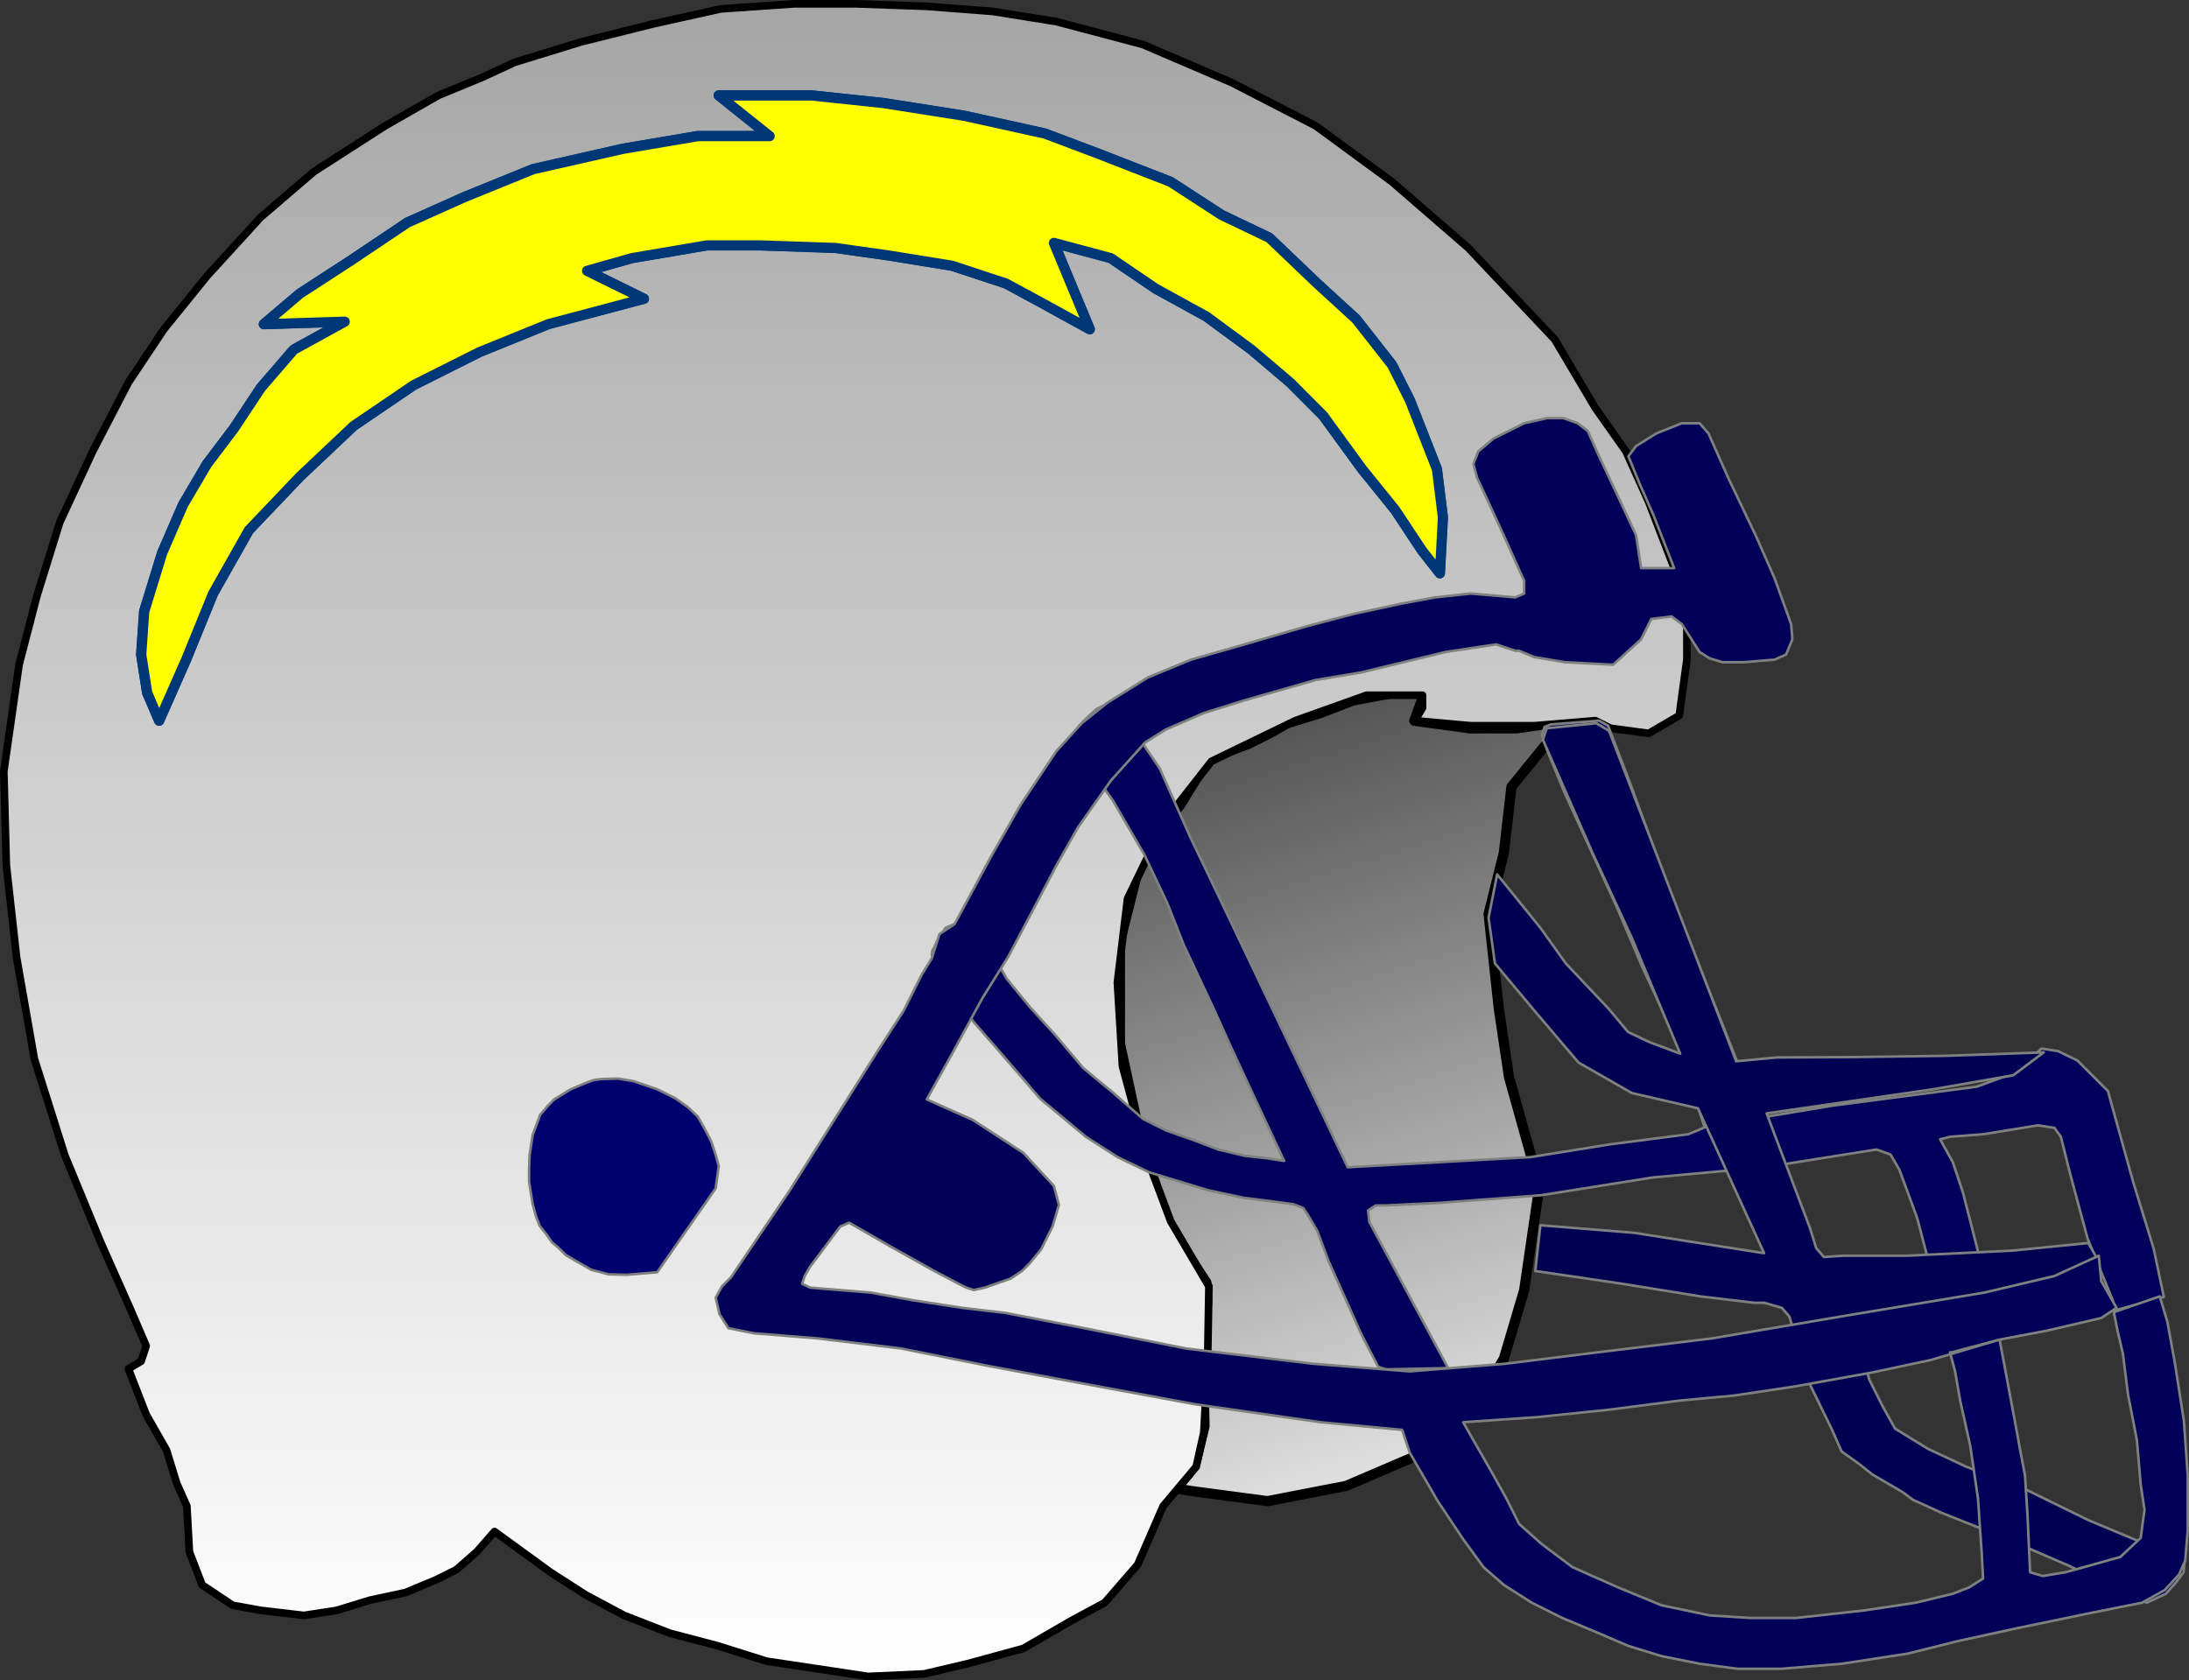 <?xml version="1.0" encoding="UTF-8" standalone="no"?>
<!DOCTYPE svg PUBLIC "-//W3C//DTD SVG 1.1//EN" "http://www.w3.org/Graphics/SVG/1.1/DTD/svg11.dtd">
<svg xmlns="http://www.w3.org/2000/svg" xmlns:xl="http://www.w3.org/1999/xlink" version="1.1" viewBox="-5151.5 1687.5 861 661" width="861pt" height="661pt" xmlns:dc="http://purl.org/dc/elements/1.1/">
  <rect x="-5151.5" y="1687.5" width="861" height="661" fill="#333333" stroke="none"/>
  <defs>
    <linearGradient x1="0" x2="1" id="Gradient" gradientUnits="userSpaceOnUse">
      <stop offset="0" stop-color="#464646"/>
      <stop offset="1" stop-color="#f0f0f0"/>
    </linearGradient>
    <linearGradient id="Obj_Gradient" xl:href="#Gradient" gradientTransform="translate(-4674.614 1948.222) rotate(72) scale(359.227)"/>
    <linearGradient x1="0" x2="1" id="Gradient_2" gradientUnits="userSpaceOnUse">
      <stop offset="0" stop-color="#a5a5a5"/>
      <stop offset="1" stop-color="white"/>
    </linearGradient>
    <linearGradient id="Obj_Gradient_2" xl:href="#Gradient_2" gradientTransform="translate(-4819 1689) rotate(90) scale(658)"/>
  </defs>
  <g stroke="none" stroke-opacity="1" stroke-dasharray="none" fill="none" fill-opacity="1">
    <title>Los Angeles Chargers</title>
    <g>
      <title>Capa 1</title>
      <path d="M -4683 2274.045 L -4653 2278.045 L -4622 2272.045 L -4594 2260.045 L -4572 2242.045 L -4560 2222.045 L -4552 2195.045 L -4546 2154.045 L -4558 2111.045 L -4562 2084.045 L -4566 2047.045 L -4560 2023.045 L -4557 1997.045 L -4544 1981.045 L -4527.22 1972.045 L -4534.22 1972.045 L -4541.22 1972.045 L -4555.22 1974.045 L -4573.22 1974.045 L -4595.22 1971.045 L -4591.22 1960.045 L -4603.22 1960.045 L -4619.22 1963.045 L -4632.22 1968.045 L -4645.22 1972.045 L -4652.22 1976.045 L -4660.22 1980.045 L -4676.22 1986.045 L -4687.22 2004.045 L -4695.22 2014.045 L -4704.22 2031.045 L -4711 2058.045 L -4711 2098.045 L -4703.22 2134.045 L -4692 2169.045 L -4677 2192.045 L -4676.72 2199.045 L -4677.22 2210.045 L -4677.22 2219.545 L -4676.72 2227.045 L -4678 2235.045 L -4677.72 2248.545 L -4681 2262.045 L -4684.22 2267.545 L -4689 2273.045 Z" fill="url(#Obj_Gradient)"/>
      <path d="M -4683 2274.045 L -4653 2278.045 L -4622 2272.045 L -4594 2260.045 L -4572 2242.045 L -4560 2222.045 L -4552 2195.045 L -4546 2154.045 L -4558 2111.045 L -4562 2084.045 L -4566 2047.045 L -4560 2023.045 L -4557 1997.045 L -4544 1981.045 L -4527.22 1972.045 L -4534.22 1972.045 L -4541.22 1972.045 L -4555.22 1974.045 L -4573.22 1974.045 L -4595.22 1971.045 L -4591.22 1960.045 L -4603.22 1960.045 L -4619.22 1963.045 L -4632.22 1968.045 L -4645.22 1972.045 L -4652.22 1976.045 L -4660.22 1980.045 L -4676.22 1986.045 L -4687.22 2004.045 L -4695.22 2014.045 L -4704.22 2031.045 L -4711 2058.045 L -4711 2098.045 L -4703.22 2134.045 L -4692 2169.045 L -4677 2192.045 L -4676.72 2199.045 L -4677.22 2210.045 L -4677.22 2219.545 L -4676.72 2227.045 L -4678 2235.045 L -4677.72 2248.545 L -4681 2262.045 L -4684.22 2267.545 L -4689 2273.045 Z" stroke="black" stroke-linecap="round" stroke-linejoin="round" stroke-width="4"/>
      <path d="M -5094 2217 L -5096 2223 L -5101 2226 L -5094 2244 L -5086 2258 L -5082 2271 L -5078 2280 L -5077 2298 L -5072 2311 L -5060 2319 L -5049 2321 L -5032 2323 L -5019 2321 L -5006 2317 L -4992 2314 L -4980 2309 L -4972 2305 L -4964 2298 L -4957 2290 L -4946 2298 L -4935 2306 L -4921 2315 L -4906 2323 L -4888 2330 L -4869 2335 L -4850 2341 L -4830 2344 L -4810 2347 L -4788 2346 L -4771 2342 L -4749 2336 L -4730 2325 L -4717 2318 L -4704 2303 L -4694 2280 L -4681 2264.5 L -4678 2251 L -4676.5 2223 L -4676 2193.5 L -4691 2168 L -4700 2144 L -4710 2107 L -4712 2074 L -4708 2041 L -4693 2010 L -4675 1987 L -4642 1971 L -4614 1961 L -4592 1961 L -4592 1966 L -4595 1971 L -4573 1973 L -4548 1973 L -4524 1971 L -4518 1974 L -4503 1976 L -4491 1969 L -4488 1947 L -4488 1924 L -4503 1885 L -4512 1865 L -4524 1848 L -4540 1821 L -4574 1785 L -4604 1759 L -4634 1737 L -4667 1720 L -4702 1705 L -4736 1696 L -4761 1692 L -4787 1690 L -4815 1689 L -4839 1689 L -4868 1691 L -4895 1697 L -4923 1704 L -4949 1712 L -4962 1718 L -4979 1725 L -5e3 1737 L -5028 1755 L -5049 1773 L -5070 1796 L -5087 1817 L -5101 1838 L -5115 1865 L -5128 1893 L -5137 1922 L -5144 1949 L -5150 1991 L -5149 2028 L -5145 2064 L -5138 2104 L -5126 2142 L -5112 2176 L -5100 2203 Z" fill="url(#Obj_Gradient_2)"/>
      <path d="M -5094 2217 L -5096 2223 L -5101 2226 L -5094 2244 L -5086 2258 L -5082 2271 L -5078 2280 L -5077 2298 L -5072 2311 L -5060 2319 L -5049 2321 L -5032 2323 L -5019 2321 L -5006 2317 L -4992 2314 L -4980 2309 L -4972 2305 L -4964 2298 L -4957 2290 L -4946 2298 L -4935 2306 L -4921 2315 L -4906 2323 L -4888 2330 L -4869 2335 L -4850 2341 L -4830 2344 L -4810 2347 L -4788 2346 L -4771 2342 L -4749 2336 L -4730 2325 L -4717 2318 L -4704 2303 L -4694 2280 L -4681 2264.5 L -4678 2251 L -4676.5 2223 L -4676 2193.5 L -4691 2168 L -4700 2144 L -4710 2107 L -4712 2074 L -4708 2041 L -4693 2010 L -4675 1987 L -4642 1971 L -4614 1961 L -4592 1961 L -4592 1966 L -4595 1971 L -4573 1973 L -4548 1973 L -4524 1971 L -4518 1974 L -4503 1976 L -4491 1969 L -4488 1947 L -4488 1924 L -4503 1885 L -4512 1865 L -4524 1848 L -4540 1821 L -4574 1785 L -4604 1759 L -4634 1737 L -4667 1720 L -4702 1705 L -4736 1696 L -4761 1692 L -4787 1690 L -4815 1689 L -4839 1689 L -4868 1691 L -4895 1697 L -4923 1704 L -4949 1712 L -4962 1718 L -4979 1725 L -5e3 1737 L -5028 1755 L -5049 1773 L -5070 1796 L -5087 1817 L -5101 1838 L -5115 1865 L -5128 1893 L -5137 1922 L -5144 1949 L -5150 1991 L -5149 2028 L -5145 2064 L -5138 2104 L -5126 2142 L -5112 2176 L -5100 2203 Z" stroke="black" stroke-linecap="round" stroke-linejoin="round" stroke-width="3"/>
      <path d="M -4781.6 2072.5 L -4784.2 2068.1 L -4785 2063.1 L -4784.8 2061.5 L -4784 2060.1 L -4782.9 2057.7 L -4781.4 2055.3 L -4779.6 2052.5 L -4775.8 2050.9 L -4771 2051.7 L -4765.8 2056.3 L -4762.4 2060.7 L -4755.4 2072.7 L -4746.4 2083.7 L -4736.4 2094.7 L -4725.4 2107.7 L -4713.9 2117.2 L -4701.9 2127.7 L -4692.9 2132.2 L -4682.9 2135.7 L -4672.4 2139.7 L -4661.9 2142.2 L -4652.9 2143.2 L -4646.4 2144.2 L -4657.4 2120.7 L -4667.4 2099.2 L -4674.4 2083.7 L -4685.9 2059.2 L -4692.4 2042.7 L -4701.4 2023.7 L -4713.9 2002.2 L -4725.9 1985.7 L -4730 1980.1 L -4730 1976.9 L -4726.6 1972.5 L -4723.4 1969.3 L -4720 1966.3 L -4716.2 1964.5 L -4712.4 1965.7 L -4710.4 1967.7 L -4695.4 1989.7 L -4683.4 2016.7 L -4671.4 2041.7 L -4621.4 2146.7 L -4585.4 2144.7 L -4549.4 2142.7 L -4518.4 2137.7 L -4487.4 2133.7 L -4481 2131 L -4492.5 2096 L -4505.5 2068 L -4515.4 2044.7 L -4536.4 1998.7 L -4543 1982.5 L -4545 1976.5 L -4544 1973.5 L -4541.5 1972.5 L -4522.5 1971 L -4519 1973 L -4510 1996.5 L -4495 2037.5 L -4468.4 2104.7 L -4461 2127.5 L -4431 2122.5 L -4374 2115 L -4359 2109.5 L -4348.5 2100 L -4342 2101 L -4334.4 2104.7 L -4322.4 2116.7 L -4312.4 2152.7 L -4304.4 2178.7 L -4300.4 2197.7 L -4320.4 2203.2 L -4320.5 2199 L -4330.4 2174.7 L -4337.4 2148.7 L -4340.9 2134.7 L -4343.4 2131.2 L -4349.9 2130.2 L -4371.4 2133.7 L -4384.4 2134.7 L -4388.4 2135.7 L -4383.4 2144.7 L -4379.4 2156.7 L -4373.9 2178.2 L -4369.9 2195.2 L -4388.9 2199.2 L -4397.4 2166.7 L -4404.4 2147.7 L -4407.9 2141.7 L -4413.4 2139.7 L -4457.4 2146.7 L -4501.4 2150.7 L -4545.4 2157.7 L -4585.4 2160.7 L -4606.4 2161.7 L -4610.4 2161.7 L -4613.4 2163.7 L -4612.9 2168.2 L -4581.9 2225.7 L -4606.4 2226.2 L -4609.4 2225.2 L -4615.9 2212.7 L -4622.4 2198.2 L -4628.9 2183.7 L -4633.4 2171.7 L -4636.9 2165.7 L -4638.9 2162.7 L -4642.9 2161.2 L -4650.4 2160.2 L -4662.4 2158.7 L -4676.4 2155.7 L -4699.4 2148.7 L -4711.9 2142.7 L -4724.4 2134.7 L -4742.4 2119.7 L -4757.9 2101.7 L -4768.4 2089.7 Z" fill="#00005a"/>
      <path d="M -4781.6 2072.5 L -4784.2 2068.1 L -4785 2063.1 L -4784.8 2061.5 L -4784 2060.1 L -4782.9 2057.7 L -4781.4 2055.3 L -4779.6 2052.5 L -4775.8 2050.9 L -4771 2051.7 L -4765.8 2056.3 L -4762.4 2060.7 L -4755.4 2072.7 L -4746.4 2083.7 L -4736.4 2094.7 L -4725.4 2107.7 L -4713.9 2117.2 L -4701.9 2127.7 L -4692.9 2132.2 L -4682.9 2135.7 L -4672.4 2139.7 L -4661.9 2142.2 L -4652.9 2143.2 L -4646.4 2144.2 L -4657.4 2120.7 L -4667.4 2099.2 L -4674.4 2083.7 L -4685.9 2059.2 L -4692.4 2042.7 L -4701.4 2023.7 L -4713.9 2002.2 L -4725.9 1985.7 L -4730 1980.1 L -4730 1976.9 L -4726.6 1972.5 L -4723.4 1969.3 L -4720 1966.3 L -4716.2 1964.5 L -4712.4 1965.7 L -4710.4 1967.7 L -4695.4 1989.7 L -4683.4 2016.7 L -4671.4 2041.7 L -4621.4 2146.7 L -4585.4 2144.7 L -4549.4 2142.7 L -4518.4 2137.7 L -4487.4 2133.7 L -4481 2131 L -4492.5 2096 L -4505.5 2068 L -4515.4 2044.7 L -4536.4 1998.7 L -4543 1982.5 L -4545 1976.5 L -4544 1973.5 L -4541.5 1972.5 L -4522.5 1971 L -4519 1973 L -4510 1996.5 L -4495 2037.5 L -4468.4 2104.7 L -4461 2127.5 L -4431 2122.5 L -4374 2115 L -4359 2109.5 L -4348.5 2100 L -4342 2101 L -4334.4 2104.7 L -4322.4 2116.7 L -4312.4 2152.7 L -4304.4 2178.7 L -4300.4 2197.7 L -4320.4 2203.2 L -4320.5 2199 L -4330.4 2174.7 L -4337.4 2148.7 L -4340.9 2134.7 L -4343.4 2131.2 L -4349.9 2130.2 L -4371.4 2133.7 L -4384.4 2134.7 L -4388.4 2135.7 L -4383.4 2144.7 L -4379.4 2156.7 L -4373.9 2178.2 L -4369.9 2195.2 L -4388.9 2199.2 L -4397.4 2166.7 L -4404.4 2147.7 L -4407.9 2141.7 L -4413.4 2139.7 L -4457.4 2146.7 L -4501.4 2150.7 L -4545.4 2157.7 L -4585.4 2160.7 L -4606.4 2161.7 L -4610.4 2161.7 L -4613.4 2163.7 L -4612.9 2168.2 L -4581.9 2225.7 L -4606.4 2226.2 L -4609.4 2225.2 L -4615.9 2212.7 L -4622.4 2198.2 L -4628.9 2183.7 L -4633.4 2171.7 L -4636.9 2165.7 L -4638.9 2162.7 L -4642.9 2161.2 L -4650.4 2160.2 L -4662.4 2158.7 L -4676.4 2155.7 L -4699.4 2148.7 L -4711.9 2142.7 L -4724.4 2134.7 L -4742.4 2119.7 L -4757.9 2101.7 L -4768.4 2089.7 Z" stroke="#7f8080" stroke-linecap="round" stroke-linejoin="round" stroke-width="1"/>
      <path d="M -4545.624 2169.5 L -4547.624 2187.5 L -4513.624 2192.5 L -4482.624 2197.5 L -4461.624 2200 L -4457.624 2200 L -4450.624 2202 L -4447.624 2205.5 L -4441.124 2229 L -4431.124 2249.5 L -4427.124 2258.5 L -4420.124 2263.5 L -4415.124 2267.5 L -4403.124 2274.5 L -4399.124 2277.5 L -4388.124 2282.5 L -4363.124 2292.5 L -4337.624 2303.5 L -4310.624 2316.5 L -4307.124 2318 L -4299.624 2314.5 L -4295.624 2310 L -4292.624 2306 L -4292.124 2300 L -4308.624 2294.5 L -4330.124 2285.5 L -4354.624 2273.5 L -4378.124 2264.5 L -4393.124 2257.5 L -4406.124 2249.5 L -4411.124 2240.5 L -4416.124 2230.5 L -4424.124 2205.5 L -4350.624 2193.5 L -4326.124 2183.5 L -4330.124 2176.5 L -4360.124 2179.5 L -4401.624 2181.5 L -4426.624 2181.5 L -4434.124 2182 L -4437.124 2178.5 L -4439.624 2170.5 L -4456.624 2125.5 L -4391.124 2116 L -4359.624 2110.5 L -4347.624 2101.5 L -4386.266 2102.857 L -4423.266 2103.357 L -4452.624 2103.5 L -4468.624 2105 L -4518.624 1975 L -4523.624 1972 L -4543.124 1974 L -4544.624 1978.5 L -4525.124 2023 L -4509.624 2056.5 L -4499.624 2080.5 L -4490.624 2102 L -4502.624 2097.5 L -4511.124 2093.5 L -4518.624 2084.5 L -4535.624 2066.5 L -4545.624 2052.5 L -4562.624 2031.5 L -4566 2048.5 L -4563.5 2066.5 L -4547.624 2085.5 L -4530.624 2105.5 L -4509.624 2117.5 L -4483.624 2123.5 L -4457.624 2180.5 L -4508.624 2172.5 Z" fill="#000053"/>
      <path d="M -4545.624 2169.5 L -4547.624 2187.5 L -4513.624 2192.5 L -4482.624 2197.5 L -4461.624 2200 L -4457.624 2200 L -4450.624 2202 L -4447.624 2205.5 L -4441.124 2229 L -4431.124 2249.5 L -4427.124 2258.5 L -4420.124 2263.5 L -4415.124 2267.5 L -4403.124 2274.5 L -4399.124 2277.5 L -4388.124 2282.5 L -4363.124 2292.5 L -4337.624 2303.5 L -4310.624 2316.5 L -4307.124 2318 L -4299.624 2314.5 L -4295.624 2310 L -4292.624 2306 L -4292.124 2300 L -4308.624 2294.5 L -4330.124 2285.5 L -4354.624 2273.5 L -4378.124 2264.5 L -4393.124 2257.5 L -4406.124 2249.5 L -4411.124 2240.5 L -4416.124 2230.5 L -4424.124 2205.5 L -4350.624 2193.5 L -4326.124 2183.5 L -4330.124 2176.5 L -4360.124 2179.5 L -4401.624 2181.5 L -4426.624 2181.5 L -4434.124 2182 L -4437.124 2178.5 L -4439.624 2170.5 L -4456.624 2125.5 L -4391.124 2116 L -4359.624 2110.5 L -4347.624 2101.5 L -4386.266 2102.857 L -4423.266 2103.357 L -4452.624 2103.5 L -4468.624 2105 L -4518.624 1975 L -4523.624 1972 L -4543.124 1974 L -4544.624 1978.5 L -4525.124 2023 L -4509.624 2056.5 L -4499.624 2080.5 L -4490.624 2102 L -4502.624 2097.5 L -4511.124 2093.5 L -4518.624 2084.5 L -4535.624 2066.5 L -4545.624 2052.5 L -4562.624 2031.5 L -4566 2048.5 L -4563.5 2066.5 L -4547.624 2085.5 L -4530.624 2105.5 L -4509.624 2117.5 L -4483.624 2123.5 L -4457.624 2180.5 L -4508.624 2172.5 Z" stroke="#7f8080" stroke-linecap="round" stroke-linejoin="round" stroke-width="1"/>
      <path d="M -4893 2188 L -4870 2155 L -4868.8 2146.2 L -4870 2141.8 L -4871.8 2136.4 L -4874.2 2131.8 L -4877 2126.8 L -4881 2123 L -4885.8 2119.6 L -4893 2116 L -4902.4 2112.8 L -4908.4 2111.8 L -4915 2112 L -4918 2112.4 L -4921 2113.5 L -4927 2116 L -4933.5 2120 L -4936 2122.5 L -4939 2126 L -4942 2134 L -4943.2 2142 L -4943.4 2147.2 L -4943.4 2152.4 L -4942.6 2157.4 L -4942 2161.2 L -4940.6 2166.2 L -4939.2 2169.8 L -4936.8 2172.8 L -4934.4 2176.2 L -4931.8 2178.4 L -4929 2181.2 L -4924.2 2184 L -4919 2187 L -4912.2 2188.8 L -4905 2189 Z" fill="#000070"/>
      <path d="M -4893 2188 L -4870 2155 L -4868.8 2146.2 L -4870 2141.8 L -4871.8 2136.4 L -4874.2 2131.8 L -4877 2126.8 L -4881 2123 L -4885.8 2119.6 L -4893 2116 L -4902.4 2112.8 L -4908.4 2111.8 L -4915 2112 L -4918 2112.4 L -4921 2113.5 L -4927 2116 L -4933.5 2120 L -4936 2122.5 L -4939 2126 L -4942 2134 L -4943.2 2142 L -4943.4 2147.2 L -4943.4 2152.4 L -4942.6 2157.4 L -4942 2161.2 L -4940.6 2166.2 L -4939.2 2169.8 L -4936.8 2172.8 L -4934.4 2176.2 L -4931.8 2178.4 L -4929 2181.2 L -4924.2 2184 L -4919 2187 L -4912.2 2188.8 L -4905 2189 Z" stroke="#7f8080" stroke-linecap="round" stroke-linejoin="round" stroke-width="1"/>
      <path d="M -4870 2198 L -4867.5 2193.5 L -4864 2190 L -4841 2156 L -4806 2100.5 L -4796 2085 L -4789 2071 L -4785 2064.5 L -4782 2055 L -4776 2051 L -4762 2025 L -4750 2004 L -4736 1983 L -4726 1972 L -4716 1964 L -4700 1954 L -4683 1947 L -4662 1941 L -4638 1934 L -4619 1929 L -4600.5 1925 L -4587 1922.5 L -4573 1921 L -4555.5 1922.5 L -4552 1921 L -4552 1916 L -4561 1896 L -4567 1883 L -4570.5 1875.5 L -4572 1870 L -4570 1865 L -4564 1860 L -4552 1854 L -4543 1852 L -4536.5 1852 L -4531 1854 L -4527 1857 L -4523 1866 L -4515 1883 L -4508 1898 L -4506 1911 L -4493 1911 L -4501 1890.5 L -4506.5 1878 L -4511 1867 L -4508 1863 L -4500 1858 L -4490 1854 L -4483 1854 L -4479.5 1858 L -4471.5 1876 L -4461 1898 L -4453.5 1915 L -4447 1933 L -4446.5 1939 L -4449 1945 L -4453.5 1947 L -4465.5 1948 L -4474 1948 L -4479 1946.5 L -4483 1944 L -4490 1933 L -4494 1930 L -4502 1931 L -4506 1939 L -4517 1949 L -4536 1948 L -4548 1946 L -4554 1943.5 L -4555.5 1943.5 L -4563 1941 L -4583 1944 L -4616 1952 L -4634 1955 L -4662 1963 L -4678 1968 L -4693 1974.5 L -4701 1979.5 L -4714.5 1994.5 L -4727.5 2013 L -4736 2028 L -4746 2047 L -4755 2064 L -4765 2080 L -4777 2102 L -4787 2120 L -4769 2128 L -4749 2141 L -4737 2154 L -4735 2161.5 L -4737.5 2170 L -4742 2179 L -4746.5 2184.5 L -4749.5 2187.5 L -4754 2190.5 L -4764 2194 L -4768.5 2195 L -4771.5 2194 L -4774.5 2192.5 L -4784 2187.5 L -4801 2178 L -4817.5 2168.5 L -4821 2170 L -4833 2186 L -4835 2189.5 L -4836 2192.5 L -4833 2194 L -4827.5 2194.5 L -4809 2196 L -4792.5 2199 L -4773 2202 L -4756 2204 L -4725 2210 L -4685 2218 L -4635 2224 L -4597 2227 L -4559.5 2224 L -4519 2219 L -4478 2214 L -4425 2205 L -4395 2200 L -4371 2196 L -4343.5 2189.5 L -4326 2181.5 L -4325 2191.5 L -4319 2202 L -4325 2206 L -4346.5 2211 L -4365 2214.5 L -4392 2222.5 L -4415.5 2227.5 L -4446 2233 L -4469.5 2236.5 L -4491 2238.5 L -4518 2242 L -4547 2245 L -4576 2247 L -4564 2268 L -4559 2277 L -4554 2287 L -4545 2295 L -4533 2304 L -4515 2312 L -4498 2319 L -4479 2323 L -4463 2324 L -4445 2324 L -4418 2321 L -4398 2318 L -4383.5 2314.5 L -4377 2312 L -4371.5 2308.5 L -4372 2299 L -4373.5 2277 L -4376.5 2256.5 L -4380.5 2238.5 L -4382.5 2227 L -4384.5 2219.5 L -4384.2 2219.6 L -4365 2214.5 L -4362 2230.5 L -4359 2246.5 L -4357 2257.5 L -4355 2268 L -4354 2284 L -4353 2306 L -4348 2307.5 L -4339 2306 L -4317.5 2300 L -4309.5 2292.5 L -4308 2281.5 L -4309.5 2271.5 L -4311 2254 L -4314.5 2236 L -4316.5 2220 L -4318.5 2211.5 L -4320 2204 L -4319.5 2203.5 L -4302 2197.5 L -4299 2207.5 L -4296 2224 L -4292.5 2246.5 L -4291 2268 L -4291 2280.5 L -4291 2289.5 L -4292 2301.5 L -4294.5 2307 L -4300 2313 L -4309 2318 L -4329 2322 L -4358 2328 L -4381 2333 L -4401 2338 L -4427 2342 L -4451 2344 L -4468 2344 L -4483 2342 L -4498 2339 L -4511 2335 L -4525 2329 L -4537 2324 L -4549 2318 L -4560 2311 L -4568 2304 L -4576 2293 L -4586 2278 L -4597 2259 L -4600 2250 L -4632 2247 L -4681 2240 L -4719 2233 L -4762 2225 L -4797 2218 L -4830 2214 L -4855 2212 L -4865 2210 L -4868.5 2204.5 Z" fill="#000058"/>
      <path d="M -4870 2198 L -4867.5 2193.5 L -4864 2190 L -4841 2156 L -4806 2100.5 L -4796 2085 L -4789 2071 L -4785 2064.5 L -4782 2055 L -4776 2051 L -4762 2025 L -4750 2004 L -4736 1983 L -4726 1972 L -4716 1964 L -4700 1954 L -4683 1947 L -4662 1941 L -4638 1934 L -4619 1929 L -4600.5 1925 L -4587 1922.5 L -4573 1921 L -4555.5 1922.5 L -4552 1921 L -4552 1916 L -4561 1896 L -4567 1883 L -4570.5 1875.5 L -4572 1870 L -4570 1865 L -4564 1860 L -4552 1854 L -4543 1852 L -4536.5 1852 L -4531 1854 L -4527 1857 L -4523 1866 L -4515 1883 L -4508 1898 L -4506 1911 L -4493 1911 L -4501 1890.5 L -4506.5 1878 L -4511 1867 L -4508 1863 L -4500 1858 L -4490 1854 L -4483 1854 L -4479.5 1858 L -4471.5 1876 L -4461 1898 L -4453.5 1915 L -4447 1933 L -4446.5 1939 L -4449 1945 L -4453.5 1947 L -4465.5 1948 L -4474 1948 L -4479 1946.5 L -4483 1944 L -4490 1933 L -4494 1930 L -4502 1931 L -4506 1939 L -4517 1949 L -4536 1948 L -4548 1946 L -4554 1943.5 L -4555.5 1943.5 L -4563 1941 L -4583 1944 L -4616 1952 L -4634 1955 L -4662 1963 L -4678 1968 L -4693 1974.5 L -4701 1979.5 L -4714.5 1994.5 L -4727.5 2013 L -4736 2028 L -4746 2047 L -4755 2064 L -4765 2080 L -4777 2102 L -4787 2120 L -4769 2128 L -4749 2141 L -4737 2154 L -4735 2161.5 L -4737.5 2170 L -4742 2179 L -4746.5 2184.5 L -4749.5 2187.5 L -4754 2190.5 L -4764 2194 L -4768.5 2195 L -4771.5 2194 L -4774.5 2192.5 L -4784 2187.5 L -4801 2178 L -4817.5 2168.5 L -4821 2170 L -4833 2186 L -4835 2189.5 L -4836 2192.5 L -4833 2194 L -4827.5 2194.5 L -4809 2196 L -4792.5 2199 L -4773 2202 L -4756 2204 L -4725 2210 L -4685 2218 L -4635 2224 L -4597 2227 L -4559.5 2224 L -4519 2219 L -4478 2214 L -4425 2205 L -4395 2200 L -4371 2196 L -4343.5 2189.5 L -4326 2181.5 L -4325 2191.5 L -4319 2202 L -4325 2206 L -4346.5 2211 L -4365 2214.5 L -4392 2222.5 L -4415.5 2227.5 L -4446 2233 L -4469.5 2236.5 L -4491 2238.5 L -4518 2242 L -4547 2245 L -4576 2247 L -4564 2268 L -4559 2277 L -4554 2287 L -4545 2295 L -4533 2304 L -4515 2312 L -4498 2319 L -4479 2323 L -4463 2324 L -4445 2324 L -4418 2321 L -4398 2318 L -4383.5 2314.5 L -4377 2312 L -4371.5 2308.5 L -4372 2299 L -4373.5 2277 L -4376.5 2256.5 L -4380.5 2238.5 L -4382.5 2227 L -4384.5 2219.5 L -4384.2 2219.6 L -4365 2214.5 L -4362 2230.5 L -4359 2246.5 L -4357 2257.5 L -4355 2268 L -4354 2284 L -4353 2306 L -4348 2307.5 L -4339 2306 L -4317.5 2300 L -4309.5 2292.5 L -4308 2281.5 L -4309.5 2271.5 L -4311 2254 L -4314.5 2236 L -4316.5 2220 L -4318.5 2211.5 L -4320 2204 L -4319.5 2203.5 L -4302 2197.5 L -4299 2207.5 L -4296 2224 L -4292.5 2246.5 L -4291 2268 L -4291 2280.5 L -4291 2289.5 L -4292 2301.5 L -4294.5 2307 L -4300 2313 L -4309 2318 L -4329 2322 L -4358 2328 L -4381 2333 L -4401 2338 L -4427 2342 L -4451 2344 L -4468 2344 L -4483 2342 L -4498 2339 L -4511 2335 L -4525 2329 L -4537 2324 L -4549 2318 L -4560 2311 L -4568 2304 L -4576 2293 L -4586 2278 L -4597 2259 L -4600 2250 L -4632 2247 L -4681 2240 L -4719 2233 L -4762 2225 L -4797 2218 L -4830 2214 L -4855 2212 L -4865 2210 L -4868.5 2204.5 Z" stroke="#7f8080" stroke-linecap="round" stroke-linejoin="round" stroke-width="1"/>
      <path d="M -5088.938 1971 L -5078.345 1947 L -5067.752 1921 L -5053.628 1896 L -5033.618 1875 L -5012.432 1855 L -4988.892 1839 L -4962.998 1826 L -4935.926 1815 L -4917.094 1810 L -4898.262 1805 L -4920.625 1794 L -4902.97 1789 L -4873.545 1784 L -4852.359 1784 L -4822.933 1785 L -4801.747 1788 L -4777.03 1792 L -4755.844 1799 L -4742.897 1806 L -4722.887 1817 L -4737.011 1783 L -4714.648 1789 L -4696.993 1801 L -4676.984 1812 L -4659.329 1825 L -4644.028 1838 L -4631.081 1851 L -4615.779 1872 L -4602.832 1888 L -4592.239 1904 L -4585.177 1913 L -4584 1891 L -4586.354 1872 L -4596.947 1845 L -4604.009 1831 L -4618.133 1813 L -4633.435 1799 L -4652.267 1781 L -4671.099 1772 L -4691.108 1759 L -4719.356 1748 L -4740.542 1740 L -4772.322 1733 L -4804.101 1728 L -4832.349 1725 L -4868.837 1725 L -4848.828 1741 L -4877.076 1741 L -4906.501 1746 L -4941.811 1754 L -4968.883 1765 L -4991.246 1775 L -5013.609 1790 L -5033.618 1803 L -5047.743 1815 L -5015.963 1814 L -5035.972 1825 L -5048.919 1840 L -5059.513 1856 L -5070.106 1870 L -5079.522 1886 L -5087.761 1905 L -5094.823 1928 L -5096 1945 L -5093.646 1960 Z" fill="yellow"/>
      <path d="M -5088.938 1971 L -5078.345 1947 L -5067.752 1921 L -5053.628 1896 L -5033.618 1875 L -5012.432 1855 L -4988.892 1839 L -4962.998 1826 L -4935.926 1815 L -4917.094 1810 L -4898.262 1805 L -4920.625 1794 L -4902.97 1789 L -4873.545 1784 L -4852.359 1784 L -4822.933 1785 L -4801.747 1788 L -4777.03 1792 L -4755.844 1799 L -4742.897 1806 L -4722.887 1817 L -4737.011 1783 L -4714.648 1789 L -4696.993 1801 L -4676.984 1812 L -4659.329 1825 L -4644.028 1838 L -4631.081 1851 L -4615.779 1872 L -4602.832 1888 L -4592.239 1904 L -4585.177 1913 L -4584 1891 L -4586.354 1872 L -4596.947 1845 L -4604.009 1831 L -4618.133 1813 L -4633.435 1799 L -4652.267 1781 L -4671.099 1772 L -4691.108 1759 L -4719.356 1748 L -4740.542 1740 L -4772.322 1733 L -4804.101 1728 L -4832.349 1725 L -4868.837 1725 L -4848.828 1741 L -4877.076 1741 L -4906.501 1746 L -4941.811 1754 L -4968.883 1765 L -4991.246 1775 L -5013.609 1790 L -5033.618 1803 L -5047.743 1815 L -5015.963 1814 L -5035.972 1825 L -5048.919 1840 L -5059.513 1856 L -5070.106 1870 L -5079.522 1886 L -5087.761 1905 L -5094.823 1928 L -5096 1945 L -5093.646 1960 Z" stroke="#003776" stroke-linecap="round" stroke-linejoin="round" stroke-width="4"/>
      <path d="M -5088.888 1971.05 L -5078.295 1947.05 L -5067.702 1921.05 L -5053.578 1896.05 L -5033.568 1875.05 L -5012.382 1855.05 L -4988.842 1839.05 L -4962.948 1826.05 L -4935.876 1815.05 L -4917.044 1810.05 L -4898.212 1805.05 L -4920.575 1794.05 L -4902.92 1789.05 L -4873.495 1784.05 L -4852.309 1784.05 L -4822.883 1785.05 L -4801.697 1788.05 L -4776.98 1792.05 L -4755.794 1799.05 L -4742.847 1806.05 L -4722.837 1817.05 L -4736.962 1783.05 L -4714.598 1789.05 L -4696.943 1801.05 L -4676.934 1812.05 L -4659.279 1825.05 L -4643.978 1838.05 L -4631.03 1851.05 L -4615.729 1872.05 L -4602.782 1888.05 L -4592.189 1904.05 L -4585.127 1913.05 L -4583.95 1891.05 L -4586.304 1872.05 L -4596.897 1845.05 L -4603.959 1831.05 L -4618.083 1813.05 L -4633.385 1799.05 L -4652.217 1781.05 L -4671.049 1772.05 L -4691.058 1759.05 L -4719.306 1748.05 L -4740.493 1740.05 L -4772.272 1733.05 L -4804.051 1728.05 L -4832.299 1725.05 L -4868.787 1725.05 L -4848.778 1741.05 L -4877.026 1741.05 L -4906.451 1746.05 L -4941.761 1754.05 L -4968.833 1765.05 L -4991.196 1775.05 L -5013.559 1790.05 L -5033.568 1803.05 L -5047.693 1815.05 L -5015.913 1814.05 L -5035.922 1825.05 L -5048.869 1840.05 L -5059.463 1856.05 L -5070.056 1870.05 L -5079.472 1886.05 L -5087.711 1905.05 L -5094.773 1928.05 L -5095.95 1945.05 L -5093.596 1960.05 Z" fill="yellow"/>
      <path d="M -5088.888 1971.05 L -5078.295 1947.05 L -5067.702 1921.05 L -5053.578 1896.05 L -5033.568 1875.05 L -5012.382 1855.05 L -4988.842 1839.05 L -4962.948 1826.05 L -4935.876 1815.05 L -4917.044 1810.05 L -4898.212 1805.05 L -4920.575 1794.05 L -4902.92 1789.05 L -4873.495 1784.05 L -4852.309 1784.05 L -4822.883 1785.05 L -4801.697 1788.05 L -4776.98 1792.05 L -4755.794 1799.05 L -4742.847 1806.05 L -4722.837 1817.05 L -4736.962 1783.05 L -4714.598 1789.05 L -4696.943 1801.05 L -4676.934 1812.05 L -4659.279 1825.05 L -4643.978 1838.05 L -4631.03 1851.05 L -4615.729 1872.05 L -4602.782 1888.05 L -4592.189 1904.05 L -4585.127 1913.05 L -4583.95 1891.05 L -4586.304 1872.05 L -4596.897 1845.05 L -4603.959 1831.05 L -4618.083 1813.05 L -4633.385 1799.05 L -4652.217 1781.05 L -4671.049 1772.05 L -4691.058 1759.05 L -4719.306 1748.05 L -4740.493 1740.05 L -4772.272 1733.05 L -4804.051 1728.05 L -4832.299 1725.05 L -4868.787 1725.05 L -4848.778 1741.05 L -4877.026 1741.05 L -4906.451 1746.05 L -4941.761 1754.05 L -4968.833 1765.05 L -4991.196 1775.05 L -5013.559 1790.05 L -5033.568 1803.05 L -5047.693 1815.05 L -5015.913 1814.05 L -5035.922 1825.05 L -5048.869 1840.05 L -5059.463 1856.05 L -5070.056 1870.05 L -5079.472 1886.05 L -5087.711 1905.05 L -5094.773 1928.05 L -5095.95 1945.05 L -5093.596 1960.05 Z" stroke="#003776" stroke-linecap="round" stroke-linejoin="round" stroke-width="4"/>
    </g>
  </g>
</svg>
